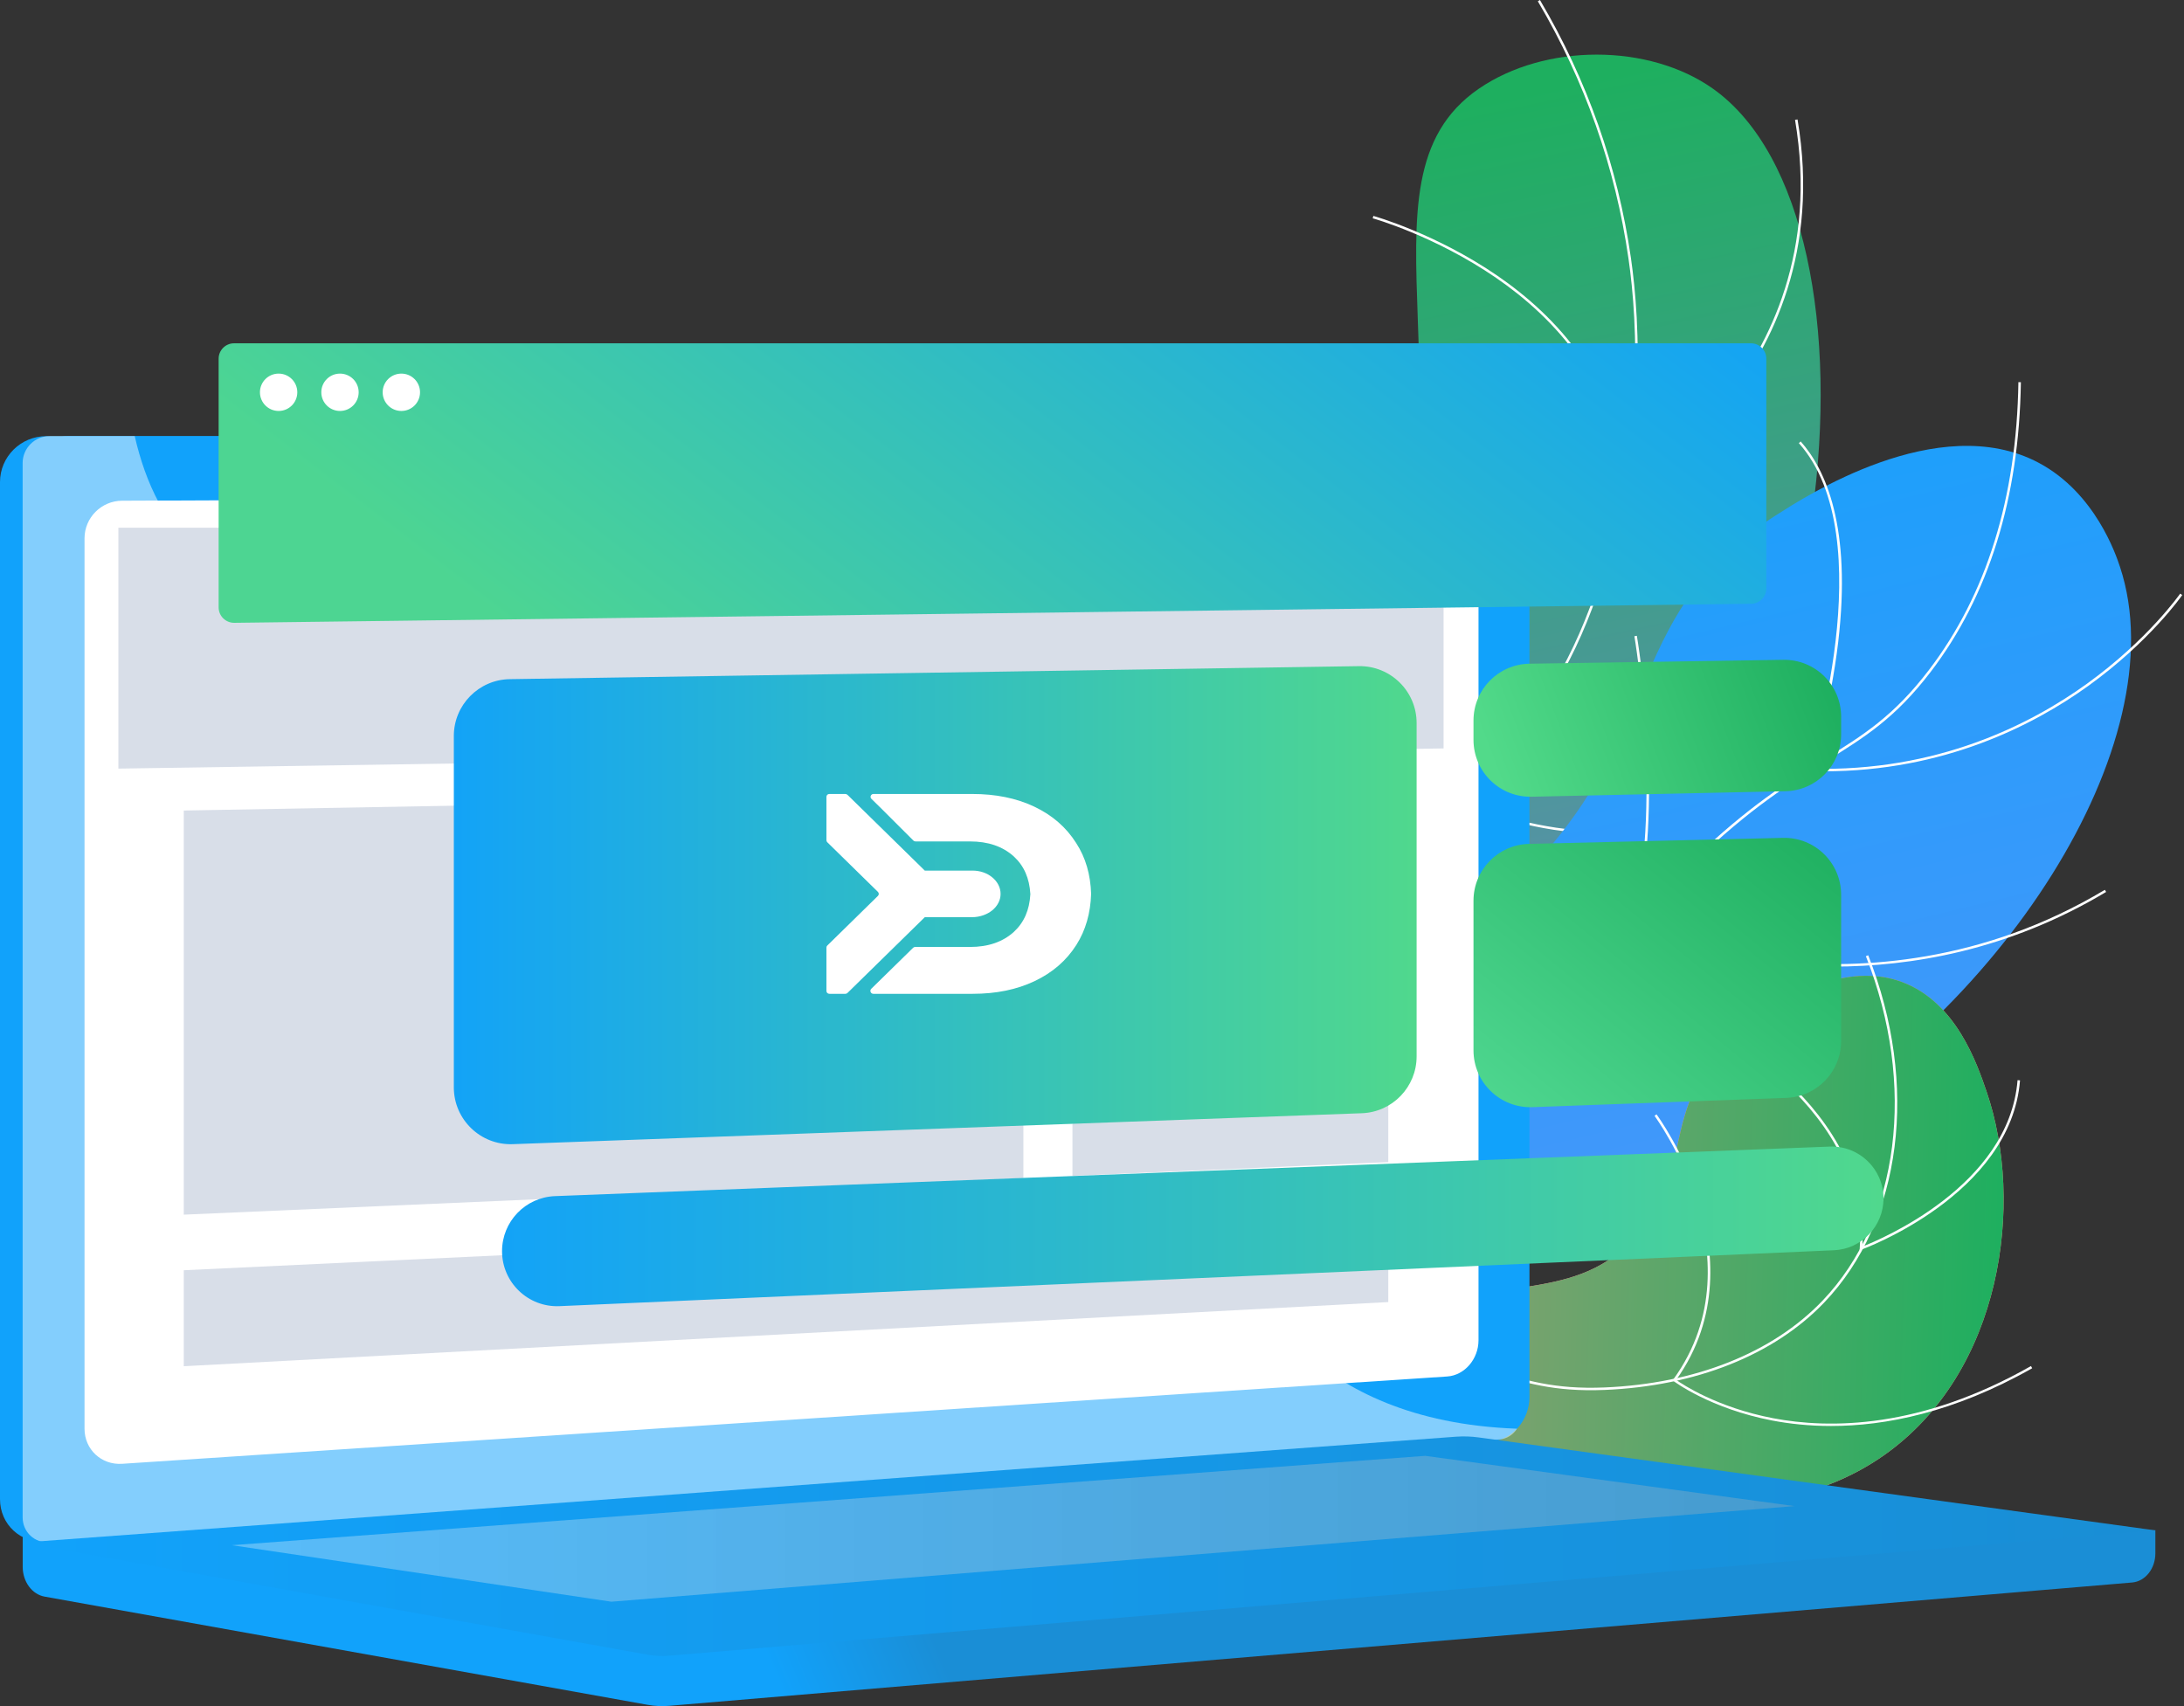 <svg width="384" height="300" viewBox="0 0 384 300" fill="none" xmlns="http://www.w3.org/2000/svg">
<rect x="0" y="0" width="384" height="300" fill="#333333" stroke="none"/>
<path d="M201.812 280.88C195.871 262.797 189.831 235.183 196.903 204.524C205.018 169.316 223.014 162.282 239.17 124.65C262.223 70.938 236.137 32.026 259.999 15.609C271.643 7.606 289.937 7.593 301.234 15.634C333.434 38.563 324.611 138.458 273.52 177.431C250.417 195.066 230.259 192.966 212.922 215.783C197.599 235.929 198.804 262.524 201.812 280.88Z" fill="url(#paint0_linear_6_300)"/>
<path d="M198.121 235.345L197.698 235.233C199.637 227.602 202.259 220.096 205.466 212.937C212.848 196.471 220.975 187.423 231.278 175.965C237.964 168.521 245.558 160.082 254.319 147.99C270.711 125.371 275.794 117.43 280.33 104.654C289.328 79.364 287.949 56.683 286.321 45.423C284.021 29.441 278.653 14.23 270.388 0.224L270.761 0C279.063 14.068 284.444 29.329 286.756 45.361C288.384 56.671 289.776 79.426 280.741 104.803C276.18 117.629 271.084 125.583 254.667 148.238C245.893 160.343 238.3 168.794 231.601 176.251C221.336 187.672 213.221 196.694 205.863 213.111C202.657 220.257 200.06 227.739 198.121 235.345Z" fill="white"/>
<path d="M285.277 86.783L285.264 86.423C284.929 67.781 273.023 55.714 263.081 48.878C252.293 41.459 241.469 38.414 241.357 38.389L241.469 37.967C241.581 37.992 252.48 41.061 263.329 48.518C273.284 55.366 285.202 67.433 285.687 86.05C287.402 85.043 295.791 79.886 303.334 70.391C311.089 60.623 319.515 44.143 315.613 21.078L316.048 21.003C319.975 44.23 311.487 60.834 303.67 70.677C295.206 81.327 285.687 86.572 285.587 86.621L285.277 86.783Z" fill="white"/>
<path d="M282.356 146.623C280.455 146.623 278.653 146.523 276.987 146.374C266.523 145.417 259.029 142.025 258.955 141.987L258.793 141.913L258.843 141.739C263.64 123.445 259.477 109.961 255.139 101.883C250.442 93.121 244.526 88.622 244.464 88.573L244.725 88.225C244.787 88.274 250.765 92.811 255.512 101.659C259.874 109.787 264.075 123.321 259.315 141.677C260.471 142.174 267.517 145.082 277.049 145.952C286.631 146.822 300.749 145.765 313.624 135.736L313.898 136.084C303.135 144.448 291.515 146.623 282.356 146.623Z" fill="white"/>
<path d="M260.819 181.582C255.239 181.582 250.653 180.812 247.111 179.842C238.349 177.456 233.851 173.417 233.813 173.38L233.701 173.268L233.764 173.119C241.879 154.539 230.557 124.129 230.445 123.818L230.855 123.669C230.967 123.979 242.289 154.39 234.236 173.144C234.994 173.777 239.381 177.27 247.26 179.407C255.264 181.582 268.623 182.775 286.78 176.139L286.93 176.549C276.664 180.314 267.928 181.582 260.819 181.582Z" fill="white"/>
<path d="M183.419 252.52C181.405 240.365 180.25 221.388 190.142 204.424C207.392 174.821 238.846 184.639 268.947 152.923C293.23 127.335 285.575 107.463 312.481 90.462C316.98 87.615 340.779 71.957 358.476 81.389C368.443 86.708 372.06 97.62 372.743 99.67C382.996 130.628 351.454 179.096 310.356 201.267C286.743 214.006 279.125 209.843 237.566 224.694C213.146 233.418 194.802 244.653 183.419 252.52Z" fill="url(#paint1_linear_6_300)"/>
<path d="M179.864 267.135L179.429 267.048C185.482 238.004 196.94 218.492 213.519 209.06C221.634 204.437 228.084 203.703 234.932 202.933C242.289 202.1 249.895 201.243 259.924 195.165C269.68 189.262 273.172 183.583 277.609 176.4C281.586 169.937 286.544 161.884 297.667 151.159C307.423 141.763 314.519 137.364 320.783 133.486C327.568 129.286 332.925 125.968 339.139 117.828C349.28 104.542 354.574 87.504 354.885 67.197L355.32 67.209C355.009 87.616 349.677 104.741 339.487 118.101C333.235 126.303 327.842 129.634 321.019 133.872C314.768 137.737 307.696 142.124 297.978 151.494C286.892 162.182 281.946 170.198 277.982 176.648C273.52 183.894 270.003 189.61 260.148 195.563C250.032 201.678 242.376 202.548 234.969 203.393C228.184 204.163 221.758 204.884 213.73 209.47C197.276 218.816 185.879 238.228 179.864 267.135Z" fill="white"/>
<path d="M320.708 135.624C319.876 135.624 319.031 135.612 318.173 135.587L317.875 135.574L317.962 135.301C318.098 134.891 331.135 94.588 316.284 77.922L316.607 77.624C320.944 82.495 325.605 92.574 323.194 112.956C321.889 123.992 319.018 133.437 318.471 135.164C340.555 135.761 356.985 127.397 366.89 120.263C377.677 112.496 383.27 104.455 383.332 104.381L383.692 104.629C383.642 104.716 378.013 112.794 367.163 120.611C357.544 127.534 341.798 135.624 320.708 135.624Z" fill="white"/>
<path d="M322.324 169.962C318.919 169.962 315.75 169.788 312.879 169.515C297.431 168.023 286.954 163.413 286.855 163.363L286.681 163.288L286.731 163.102C292.534 142.087 287.414 112.173 287.365 111.875L287.8 111.8C287.849 112.098 292.957 141.937 287.215 163.04C288.632 163.636 298.649 167.7 312.953 169.08C327.146 170.447 348.571 169.365 370.084 156.465L370.307 156.838C353.033 167.191 335.82 169.962 322.324 169.962Z" fill="white"/>
<path d="M304.018 219.002C283.835 219.002 268.238 214.739 258.532 211.061C247.484 206.873 241.481 202.498 241.419 202.461L241.233 202.324L241.382 202.15C257.339 182.663 251.125 150.475 251.063 150.152L251.498 150.065C251.56 150.388 257.787 182.576 241.879 202.237C244.203 203.853 267.704 219.387 307.125 218.542L307.137 218.977C306.081 218.99 305.049 219.002 304.018 219.002Z" fill="white"/>
<path d="M204.459 250.395C211.22 245.535 222.28 238.514 237.156 233.232C263.615 223.849 275.745 229.379 286.942 218.194C298.537 206.611 291.031 195.215 304.913 182.278C306.081 181.197 320.982 167.663 334.466 172.696C343.899 176.226 347.577 186.938 349.292 191.959C355.978 211.471 352.088 241.21 331.272 255.875C311.537 269.782 286.544 263.158 278.615 260.995C264.696 257.205 261.403 251.786 247.248 248.344C230.035 244.193 214.575 247.288 204.459 250.395Z" fill="url(#paint2_linear_6_300)"/>
<path d="M204.459 250.395C211.22 245.535 222.28 238.514 237.156 233.232C263.615 223.849 275.745 229.379 286.942 218.194C298.537 206.611 291.031 195.215 304.913 182.278C306.081 181.197 320.982 167.663 334.466 172.696C343.899 176.226 347.577 186.938 349.292 191.959C355.978 211.471 352.088 241.21 331.272 255.875C311.537 269.782 286.544 263.158 278.615 260.995C264.696 257.205 261.403 251.786 247.248 248.344C230.035 244.193 214.575 247.288 204.459 250.395Z" fill="url(#paint3_linear_6_300)"/>
<path d="M198.904 254.782L198.643 254.421C215.11 242.379 231.179 236.699 246.415 237.557C253.076 237.93 257.749 239.408 262.273 240.85C267.928 242.64 273.259 244.342 282.12 243.969C298.065 243.298 311.661 237.892 320.422 228.733C333.981 214.553 336.989 190.766 328.066 168.135L328.476 167.974C337.461 190.766 334.416 214.739 320.733 229.044C311.897 238.277 298.189 243.733 282.133 244.404C273.197 244.777 267.828 243.075 262.136 241.273C257.637 239.843 252.989 238.377 246.39 238.004C231.253 237.159 215.284 242.801 198.904 254.782Z" fill="white"/>
<path d="M326.959 219.847L326.984 219.512C328.003 205.928 319.826 195.625 312.792 189.374C305.149 182.589 297.17 178.985 297.083 178.947L297.257 178.55C297.332 178.587 305.385 182.216 313.078 189.051C320.137 195.315 328.314 205.617 327.444 219.201C330.414 218.045 353.244 208.6 354.735 189.934L355.17 189.971C353.555 210.129 327.531 219.648 327.27 219.735L326.959 219.847Z" fill="white"/>
<path d="M321.939 250.743C318.024 250.743 314.569 250.345 311.624 249.786C300.712 247.698 294.324 242.901 294.262 242.851L294.088 242.727L294.212 242.553C302.166 231.591 300.836 219.574 298.338 211.433C295.617 202.585 290.944 196.272 290.906 196.209L291.254 195.948C291.304 196.011 296.014 202.399 298.761 211.309C301.284 219.512 302.613 231.579 294.709 242.64C295.791 243.41 301.905 247.486 311.735 249.375C321.727 251.289 337.697 251.24 357.097 240.204L357.308 240.589C343.488 248.418 331.396 250.743 321.939 250.743Z" fill="white"/>
<path d="M378.98 269.103L3.992 265.832V275.499C3.992 278.116 5.621 280.346 7.838 280.746L113.869 299.773C115.124 300 116.406 300.054 117.674 299.947L374.894 278.263C377.19 278.062 378.966 275.833 378.966 273.135V269.103H378.98Z" fill="url(#paint4_linear_6_300)"/>
<path d="M258.261 253.441L8.118 271.106C3.645 271.426 0 268.061 0 263.602V84.774C0 80.314 3.645 76.696 8.118 76.696H258.261C261.946 76.696 264.924 79.967 264.924 83.999V245.656C264.937 249.689 261.946 253.174 258.261 253.441Z" fill="url(#paint5_linear_6_300)"/>
<path d="M262.253 253.441L12.111 271.106C7.638 271.426 3.992 268.062 3.992 263.602V84.774C3.992 80.314 7.638 76.696 12.111 76.696H262.253C265.939 76.696 268.916 79.967 268.916 83.999V245.656C268.916 249.689 265.939 253.174 262.253 253.441Z" fill="url(#paint6_linear_6_300)"/>
<path d="M254.456 242.038L21.471 257.393C17.825 257.633 14.861 254.869 14.861 251.224V94.668C14.861 91.023 17.825 88.059 21.471 88.045L254.456 87.084C257.5 87.071 259.957 89.754 259.957 93.066V235.669C259.957 238.98 257.5 241.838 254.456 242.038Z" fill="white"/>
<path d="M146.008 81.583C146.008 83.239 144.726 84.6 143.137 84.6C141.548 84.6 140.253 83.265 140.253 81.596C140.253 79.927 141.548 78.579 143.137 78.579C144.726 78.579 146.008 79.927 146.008 81.583Z" fill="white"/>
<path opacity="0.48" d="M201.981 204.384C182.7 194.009 167.532 207.161 152.898 194.183C144.032 186.318 148.385 180.457 137.462 168.707C125.365 155.688 117.501 160.068 105.35 148.344C89.981 133.537 97.672 122 84.44 111.372C68.391 98.473 51.073 110.41 35.784 98.033C29.188 92.692 25.57 84.934 23.687 76.682H8.732C6.115 76.682 3.979 78.805 3.979 81.422V266.793C3.979 269.41 6.102 271.386 8.732 271.199L263.669 253.107C264.924 253.013 266.032 252.292 266.74 251.224C248.073 250.543 236.617 244.294 229.286 237.818C214.959 225.187 217.443 212.703 201.981 204.384Z" fill="white"/>
<path d="M256.005 252.626L3.992 271.239L113.882 290.961C115.137 291.188 116.419 291.241 117.688 291.134L378.98 269.103L260.024 252.76C258.688 252.573 257.34 252.533 256.005 252.626Z" fill="url(#paint7_linear_6_300)"/>
<path opacity="0.3" d="M40.765 271.707L250.57 255.991L315.516 264.83L107.5 281.641L40.765 271.707Z" fill="url(#paint8_linear_6_300)"/>
<path d="M253.815 131.601L20.816 135.152V92.799H253.815V131.601Z" fill="#D8DEE8"/>
<path d="M179.936 207.148L32.313 213.584V142.523L179.936 139.866V207.148Z" fill="#D8DEE8"/>
<path d="M244.094 158.399L188.562 159.828V139.719L244.094 138.718V158.399Z" fill="#D8DEE8"/>
<path d="M244.094 204.344L188.562 206.761V166.958L244.094 165.382V204.344Z" fill="#D8DEE8"/>
<path d="M244.094 213.37L32.313 223.358V240.235L244.094 228.953V213.37Z" fill="#D8DEE8"/>
<path d="M307.892 106.165L41.192 109.516C39.683 109.529 38.441 108.314 38.441 106.805V63.077C38.441 61.581 39.656 60.366 41.152 60.366H307.852C309.347 60.366 310.562 61.581 310.562 63.077V103.454C310.575 104.936 309.374 106.151 307.892 106.165Z" fill="url(#paint9_linear_6_300)"/>
<path d="M249.075 185.756C249.075 191.137 244.816 195.553 239.439 195.749L90.158 201.189C84.496 201.396 79.794 196.862 79.794 191.196V129.418C79.794 123.955 84.178 119.503 89.641 119.42L238.922 117.135C244.504 117.05 249.075 121.551 249.075 127.134V185.756Z" fill="url(#paint10_linear_6_300)"/>
<path d="M323.714 129.128C323.714 134.566 319.368 139.008 313.931 139.126L269.292 140.094C263.686 140.216 259.076 135.704 259.076 130.096V126.704C259.076 121.241 263.46 116.788 268.923 116.705L313.561 116.023C319.143 115.937 323.714 120.439 323.714 126.021V129.128Z" fill="url(#paint11_linear_6_300)"/>
<path d="M323.714 183.056C323.714 188.436 319.457 192.852 314.08 193.049L269.441 194.681C263.779 194.888 259.076 190.354 259.076 184.688V158.386C259.076 152.956 263.409 148.518 268.838 148.389L313.477 147.328C319.091 147.195 323.714 151.71 323.714 157.326V183.056Z" fill="url(#paint12_linear_6_300)"/>
<path d="M331.165 210.729C331.165 205.553 326.862 201.414 321.689 201.615L97.578 210.325C92.381 210.527 88.272 214.798 88.272 219.999C88.272 225.512 92.87 229.913 98.378 229.671L322.443 219.842C327.321 219.628 331.165 215.611 331.165 210.729Z" fill="url(#paint13_linear_6_300)"/>
<path d="M48.99 72.263C50.804 72.263 52.274 70.792 52.274 68.978C52.274 67.164 50.804 65.694 48.99 65.694C47.176 65.694 45.705 67.164 45.705 68.978C45.705 70.792 47.176 72.263 48.99 72.263Z" fill="url(#paint14_linear_6_300)"/>
<path d="M59.778 72.263C61.592 72.263 63.063 70.792 63.063 68.978C63.063 67.164 61.592 65.694 59.778 65.694C57.964 65.694 56.494 67.164 56.494 68.978C56.494 70.792 57.964 72.263 59.778 72.263Z" fill="url(#paint15_linear_6_300)"/>
<path d="M70.567 72.263C72.381 72.263 73.852 70.792 73.852 68.978C73.852 67.164 72.381 65.694 70.567 65.694C68.753 65.694 67.282 67.164 67.282 68.978C67.282 70.792 68.753 72.263 70.567 72.263Z" fill="url(#paint16_linear_6_300)"/>
<path d="M162.602 161.275H170.904C172.279 161.275 173.549 160.809 174.448 160.083C175.347 159.358 175.928 158.321 175.928 157.181C175.928 154.9 173.654 153.034 170.904 153.086H162.602L149.011 139.766C148.905 139.663 148.747 139.611 148.641 139.611H145.838C145.521 139.611 145.309 139.818 145.309 140.129V147.748C145.309 147.903 145.362 148.007 145.468 148.111L154.352 156.818C154.564 157.025 154.564 157.336 154.352 157.544L145.468 166.251C145.362 166.355 145.309 166.458 145.309 166.614V174.233C145.309 174.544 145.521 174.751 145.838 174.751H148.641C148.799 174.751 148.905 174.699 149.011 174.595L162.602 161.275Z" fill="white"/>
<path d="M191.846 157.181C191.74 160.55 190.894 163.556 189.255 166.147C187.51 168.894 185.077 171.019 181.904 172.522C178.731 174.025 175.135 174.751 171.01 174.751H153.559C153.083 174.751 152.871 174.181 153.189 173.87L160.539 166.666C160.645 166.562 160.751 166.51 160.909 166.51H170.534C173.76 166.51 176.298 165.629 178.255 163.867C180.053 162.208 181.005 160.031 181.164 157.233C181.005 154.434 180.053 152.257 178.255 150.598C176.298 148.836 173.76 147.955 170.534 147.955H160.962C160.804 147.955 160.698 147.903 160.592 147.8L155.039 142.254L153.241 140.492C152.871 140.181 153.136 139.611 153.559 139.611H170.957C175.029 139.611 178.678 140.336 181.851 141.839C185.024 143.342 187.457 145.467 189.202 148.214C190.894 150.806 191.74 153.812 191.846 157.181Z" fill="white"/>
<defs>
<linearGradient id="paint0_linear_6_300" x1="216.825" y1="25.914" x2="277.797" y2="311.987" gradientUnits="userSpaceOnUse">
<stop offset="0.004" stop-color="#1EAF5F"/>
<stop offset="1" stop-color="#9571F6"/>
</linearGradient>
<linearGradient id="paint1_linear_6_300" x1="359.872" y1="536.559" x2="243.132" y2="55.559" gradientUnits="userSpaceOnUse">
<stop stop-color="#AA80F9"/>
<stop offset="0.996" stop-color="#11A2FB"/>
</linearGradient>
<linearGradient id="paint2_linear_6_300" x1="354.767" y1="204.403" x2="139.214" y2="284.684" gradientUnits="userSpaceOnUse">
<stop stop-color="#FF9085"/>
<stop offset="1" stop-color="#FB6FBB"/>
</linearGradient>
<linearGradient id="paint3_linear_6_300" x1="138.661" y1="211.316" x2="352.291" y2="218.041" gradientUnits="userSpaceOnUse">
<stop stop-color="#FF9085"/>
<stop offset="1" stop-color="#1EAF5F"/>
</linearGradient>
<linearGradient id="paint4_linear_6_300" x1="162.382" y1="283.513" x2="136.04" y2="294.576" gradientUnits="userSpaceOnUse">
<stop stop-color="#1A8ED6"/>
<stop offset="0.996" stop-color="#11A2FB"/>
</linearGradient>
<linearGradient id="paint5_linear_6_300" x1="127.208" y1="167.415" x2="98.62" y2="179.422" gradientUnits="userSpaceOnUse">
<stop stop-color="#40447E"/>
<stop offset="0.996" stop-color="#11A2FB"/>
</linearGradient>
<linearGradient id="paint6_linear_6_300" x1="3.99" y1="173.915" x2="268.92" y2="173.915" gradientUnits="userSpaceOnUse">
<stop stop-color="#11A2FB"/>
<stop offset="0.996" stop-color="#11A2FB"/>
</linearGradient>
<linearGradient id="paint7_linear_6_300" x1="3.99" y1="271.885" x2="378.974" y2="271.885" gradientUnits="userSpaceOnUse">
<stop stop-color="#11A2FB"/>
<stop offset="0.996" stop-color="#198ED5"/>
</linearGradient>
<linearGradient id="paint8_linear_6_300" x1="40.764" y1="268.813" x2="315.512" y2="268.813" gradientUnits="userSpaceOnUse">
<stop stop-color="white"/>
<stop offset="0.996" stop-color="#B4B4B4"/>
</linearGradient>
<linearGradient id="paint9_linear_6_300" x1="233.529" y1="6.18" x2="130.094" y2="141.279" gradientUnits="userSpaceOnUse">
<stop stop-color="#15A5F2"/>
<stop offset="1" stop-color="#4DD592"/>
</linearGradient>
<linearGradient id="paint10_linear_6_300" x1="79.659" y1="159.137" x2="248.998" y2="159.137" gradientUnits="userSpaceOnUse">
<stop stop-color="#13A3F7"/>
<stop offset="1" stop-color="#50D88D"/>
</linearGradient>
<linearGradient id="paint11_linear_6_300" x1="321.485" y1="118.717" x2="264.501" y2="140.561" gradientUnits="userSpaceOnUse">
<stop stop-color="#1EAF5F"/>
<stop offset="0.996" stop-color="#52DA8A"/>
</linearGradient>
<linearGradient id="paint12_linear_6_300" x1="310.469" y1="136.01" x2="262.601" y2="194.695" gradientUnits="userSpaceOnUse">
<stop stop-color="#1EAF5F"/>
<stop offset="0.996" stop-color="#4ED68F"/>
</linearGradient>
<linearGradient id="paint13_linear_6_300" x1="88.079" y1="215.634" x2="331.055" y2="215.634" gradientUnits="userSpaceOnUse">
<stop stop-color="#13A3F7"/>
<stop offset="1" stop-color="#50D88D"/>
</linearGradient>
<linearGradient id="paint14_linear_6_300" x1="50.005" y1="65.859" x2="47.97" y2="72.106" gradientUnits="userSpaceOnUse">
<stop stop-color="white"/>
<stop offset="1" stop-color="white"/>
</linearGradient>
<linearGradient id="paint15_linear_6_300" x1="60.794" y1="65.859" x2="58.758" y2="72.106" gradientUnits="userSpaceOnUse">
<stop stop-color="white"/>
<stop offset="1" stop-color="white"/>
</linearGradient>
<linearGradient id="paint16_linear_6_300" x1="71.582" y1="65.859" x2="69.547" y2="72.106" gradientUnits="userSpaceOnUse">
<stop stop-color="white"/>
<stop offset="1" stop-color="white"/>
</linearGradient>
</defs>
</svg>
